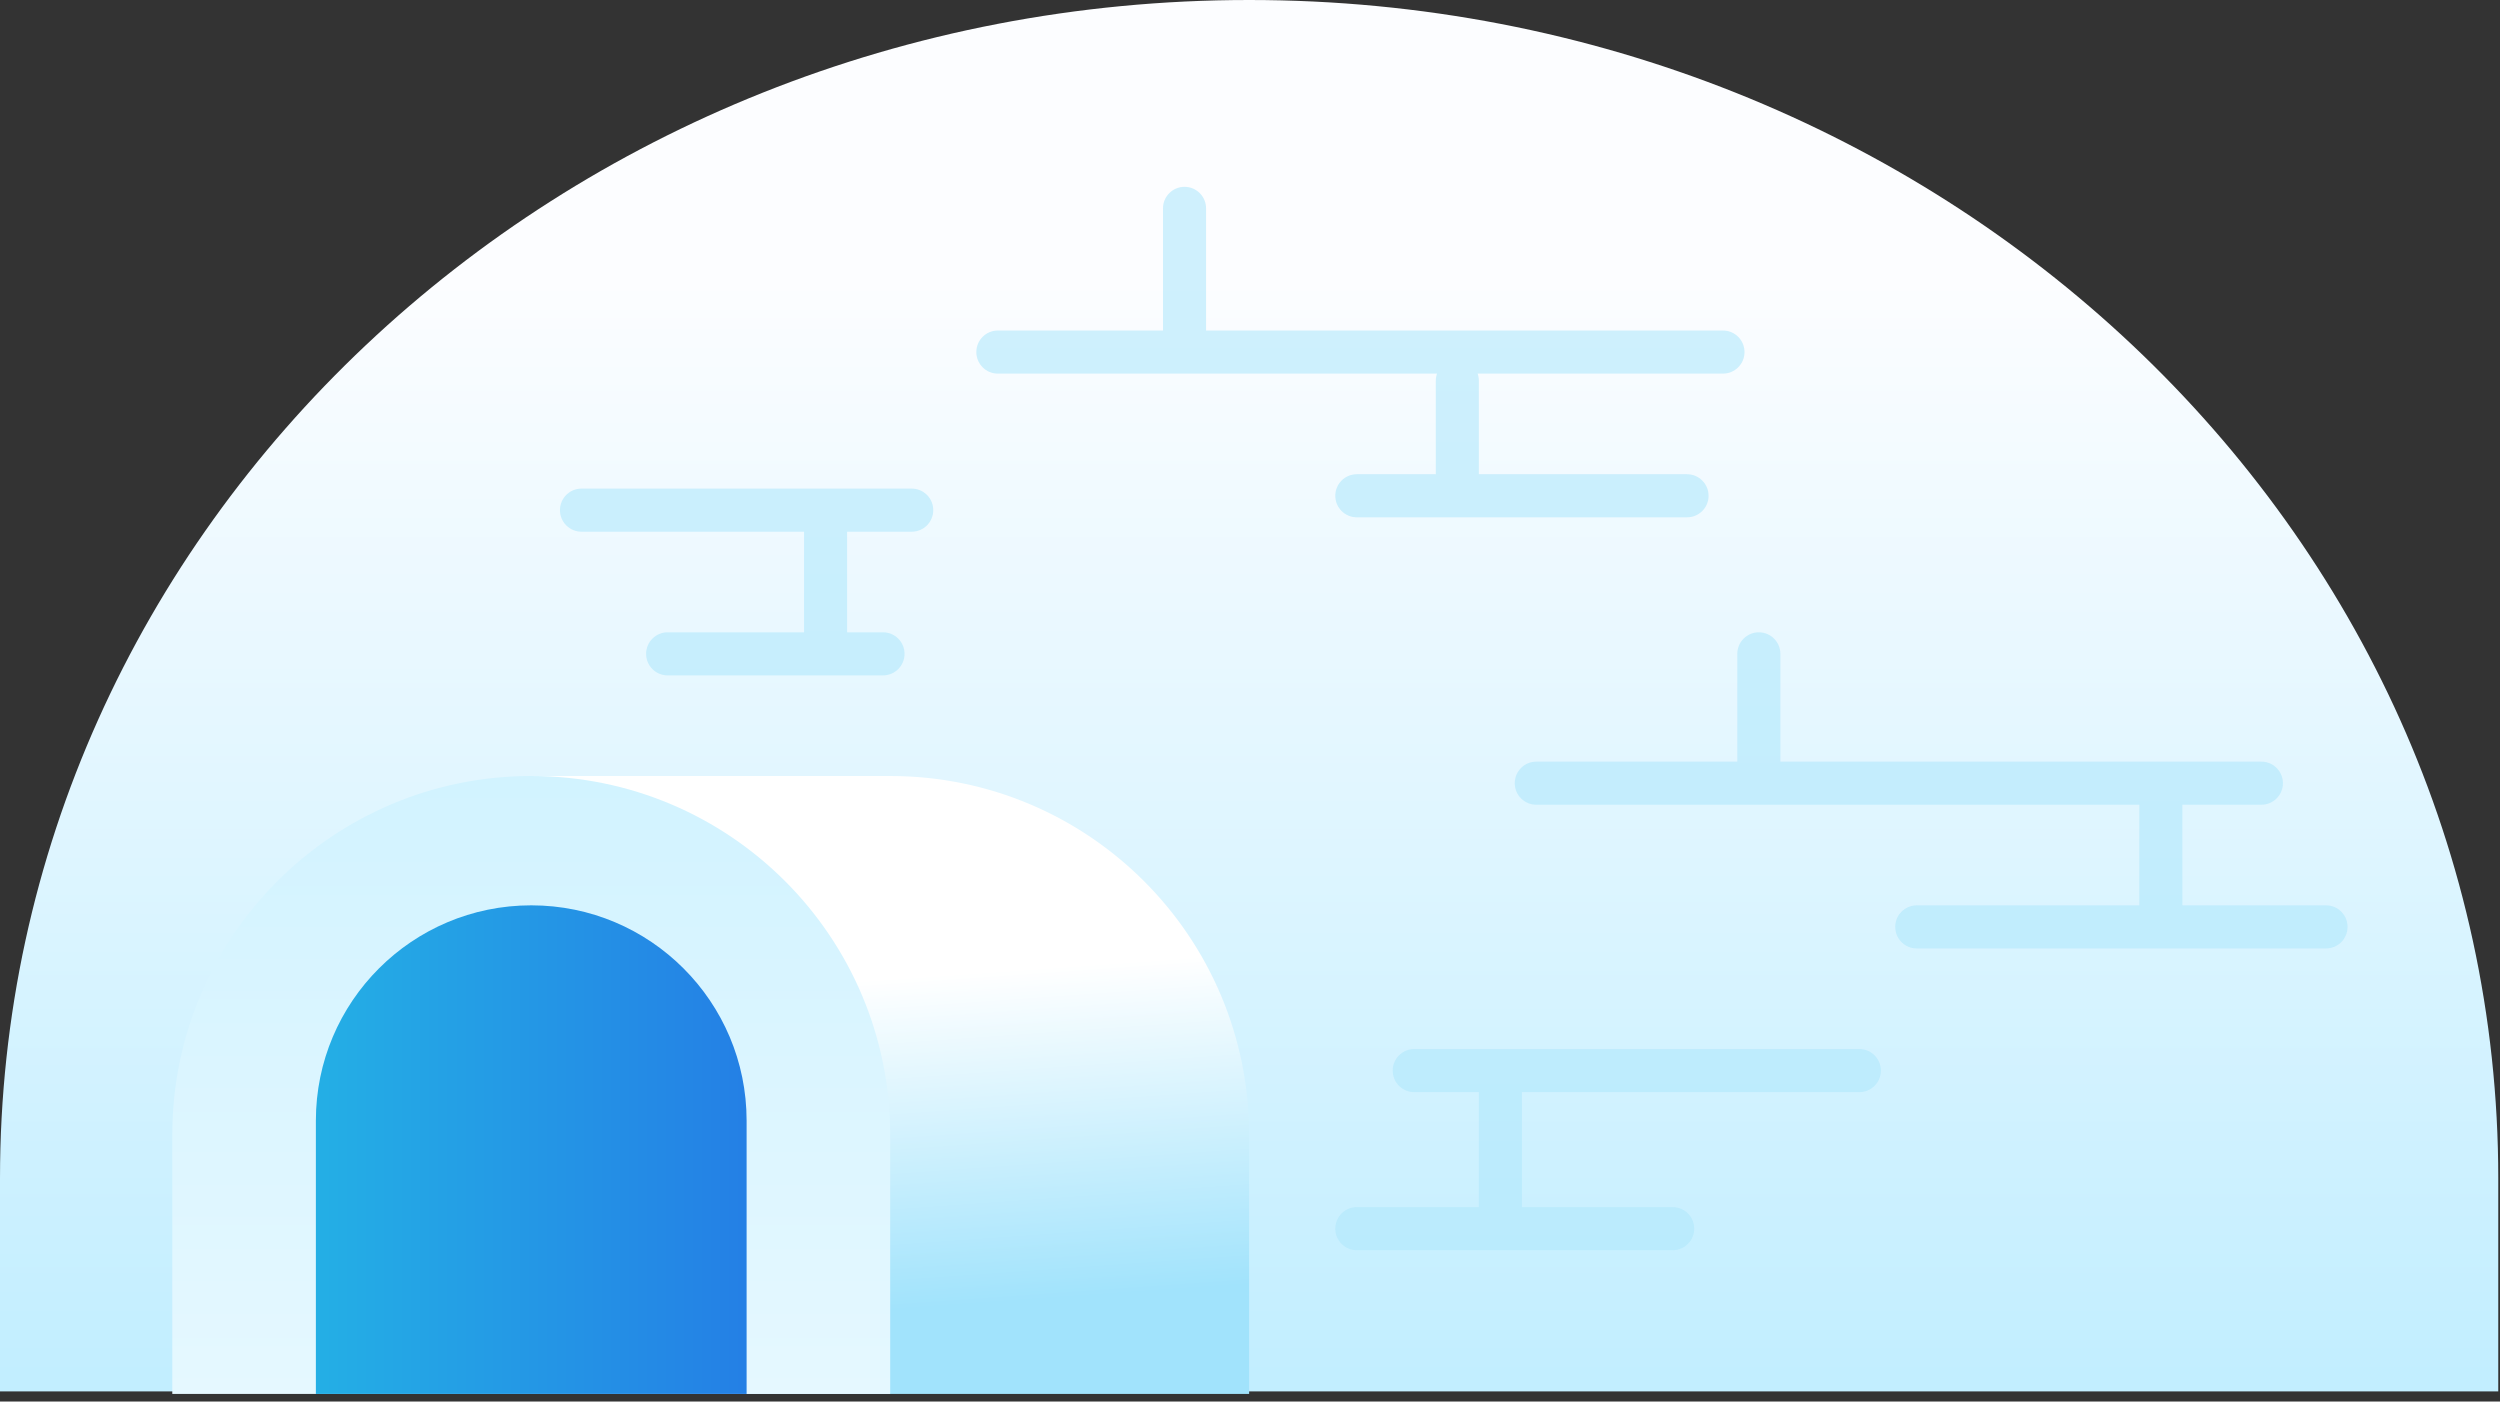 <?xml version="1.0" encoding="UTF-8"?>
<svg width="264px" height="148px" viewBox="0 0 264 148" version="1.1" xmlns="http://www.w3.org/2000/svg" xmlns:xlink="http://www.w3.org/1999/xlink">
    <rect x="0" y="0" width="264" height="148" fill="#333333" stroke="none"/>
    <!-- Generator: Sketch 53.2 (72643) - https://sketchapp.com -->
    <title>Igloo</title>
    <desc>Created with Sketch.</desc>
    <defs>
        <linearGradient x1="50%" y1="20.305%" x2="50%" y2="98.842%" id="linearGradient-1">
            <stop stop-color="#FCFDFF" offset="0%"></stop>
            <stop stop-color="#C2EEFF" offset="100%"></stop>
        </linearGradient>
        <path d="M263.817,146.931 C263.817,137.055 263.817,129.556 263.817,124.436 C263.817,55.712 204.759,0 131.908,0 C59.057,0 2.28824682e-16,55.712 2.28824682e-16,124.436 C2.28824682e-16,129.179 1.52549788e-16,136.677 0,146.931 L263.817,146.931 Z" id="path-2"></path>
        <linearGradient x1="45.539%" y1="33.112%" x2="49.952%" y2="86.459%" id="linearGradient-4">
            <stop stop-color="#FFFFFF" offset="0%"></stop>
            <stop stop-color="#A1E3FC" offset="100%"></stop>
        </linearGradient>
        <linearGradient x1="50%" y1="100%" x2="50%" y2="-82.44%" id="linearGradient-5">
            <stop stop-color="#E5F8FF" offset="0%"></stop>
            <stop stop-color="#C2EEFF" offset="100%"></stop>
        </linearGradient>
        <linearGradient x1="99.089%" y1="50%" x2="0%" y2="50%" id="linearGradient-6">
            <stop stop-color="#2480E5" offset="0%"></stop>
            <stop stop-color="#24AFE5" offset="100%"></stop>
        </linearGradient>
    </defs>
    <g id="Splash-Page" stroke="none" stroke-width="1" fill="none" fill-rule="evenodd">
        <g id="Igloo">
            <g id="Texture-02">
                <mask id="mask-3" fill="white">
                    <use xlink:href="#path-2"></use>
                </mask>
                <use id="Mask" fill="url(#linearGradient-1)" xlink:href="#path-2"></use>
            </g>
            <path d="M230.461,95.603 L245.626,95.603 C246.882,95.603 247.901,96.622 247.901,97.879 C247.901,99.137 246.882,100.156 245.626,100.156 L202.411,100.156 C201.155,100.156 200.137,99.137 200.137,97.879 C200.137,96.622 201.155,95.603 202.411,95.603 L225.912,95.603 L225.912,84.981 L162.232,84.981 C160.976,84.981 159.958,83.962 159.958,82.704 C159.958,81.447 160.976,80.428 162.232,80.428 L183.459,80.428 L183.459,69.047 C183.459,67.79 184.477,66.771 185.733,66.771 C186.989,66.771 188.007,67.79 188.007,69.047 L188.007,80.428 L238.804,80.428 C240.06,80.428 241.078,81.447 241.078,82.704 C241.078,83.962 240.06,84.981 238.804,84.981 L230.461,84.981 L230.461,95.603 Z" id="Combined-Shape" fill-opacity="0.596" fill="#B0E8FB" fill-rule="nonzero"></path>
            <path d="M151.619,50.078 L151.619,40.214 C151.619,39.948 151.665,39.693 151.748,39.455 L105.375,39.455 C104.119,39.455 103.101,38.436 103.101,37.179 C103.101,35.922 104.119,34.903 105.375,34.903 L122.811,34.903 L122.811,22.004 C122.811,20.747 123.83,19.728 125.086,19.728 C126.342,19.728 127.36,20.747 127.36,22.004 L127.36,34.903 L181.946,34.903 C183.202,34.903 184.221,35.922 184.221,37.179 C184.221,38.436 183.202,39.455 181.946,39.455 L156.038,39.455 C156.122,39.693 156.167,39.948 156.167,40.214 L156.167,50.078 L178.152,50.078 C179.408,50.078 180.426,51.097 180.426,52.354 C180.426,53.611 179.408,54.63 178.152,54.63 L143.28,54.63 C142.024,54.63 141.006,53.611 141.006,52.354 C141.006,51.097 142.024,50.078 143.28,50.078 L151.619,50.078 Z" id="Combined-Shape" fill-opacity="0.596" fill="#B0E8FB" fill-rule="nonzero"></path>
            <path d="M160.716,115.331 L160.716,127.471 L176.636,127.471 C177.892,127.471 178.91,128.49 178.91,129.747 C178.91,131.004 177.892,132.024 176.636,132.024 L143.28,132.024 C142.024,132.024 141.006,131.004 141.006,129.747 C141.006,128.49 142.024,127.471 143.28,127.471 L156.167,127.471 L156.167,115.331 L149.345,115.331 C148.089,115.331 147.07,114.312 147.07,113.055 C147.07,111.797 148.089,110.778 149.345,110.778 L196.346,110.778 C197.603,110.778 198.621,111.797 198.621,113.055 C198.621,114.312 197.603,115.331 196.346,115.331 L160.716,115.331 Z" id="Combined-Shape" fill-opacity="0.596" fill="#B0E8FB" fill-rule="nonzero"></path>
            <path d="M89.455,56.148 L89.455,66.771 L93.246,66.771 C94.502,66.771 95.52,67.79 95.52,69.047 C95.52,70.304 94.502,71.323 93.246,71.323 L70.503,71.323 C69.247,71.323 68.229,70.304 68.229,69.047 C68.229,67.79 69.247,66.771 70.503,66.771 L84.907,66.771 L84.907,56.148 L61.406,56.148 C60.15,56.148 59.131,55.129 59.131,53.872 C59.131,52.615 60.15,51.595 61.406,51.595 L96.278,51.595 C97.534,51.595 98.552,52.615 98.552,53.872 C98.552,55.129 97.534,56.148 96.278,56.148 L89.455,56.148 Z" id="Combined-Shape" fill-opacity="0.596" fill="#B0E8FB" fill-rule="nonzero"></path>
            <path d="M56.099,81.946 L94.004,81.946 L94.004,81.946 C114.938,81.946 131.908,98.916 131.908,119.85 L131.908,147.199 L56.099,147.199 L56.099,81.946 Z" id="Mask" fill="url(#linearGradient-4)"></path>
            <path d="M56.099,81.946 L56.099,81.946 C77.033,81.946 94.004,98.916 94.004,119.85 L94.004,147.199 L18.194,147.199 L18.194,119.85 C18.194,98.916 35.165,81.946 56.099,81.946 Z" id="Rectangle-11" fill="url(#linearGradient-5)"></path>
            <path d="M56.099,95.603 L56.099,95.603 C68.66,95.603 78.842,105.786 78.842,118.346 L78.842,147.199 L33.356,147.199 L33.356,118.346 C33.356,105.786 43.538,95.603 56.099,95.603 Z" id="Mask" fill="url(#linearGradient-6)"></path>
        </g>
    </g>
</svg>